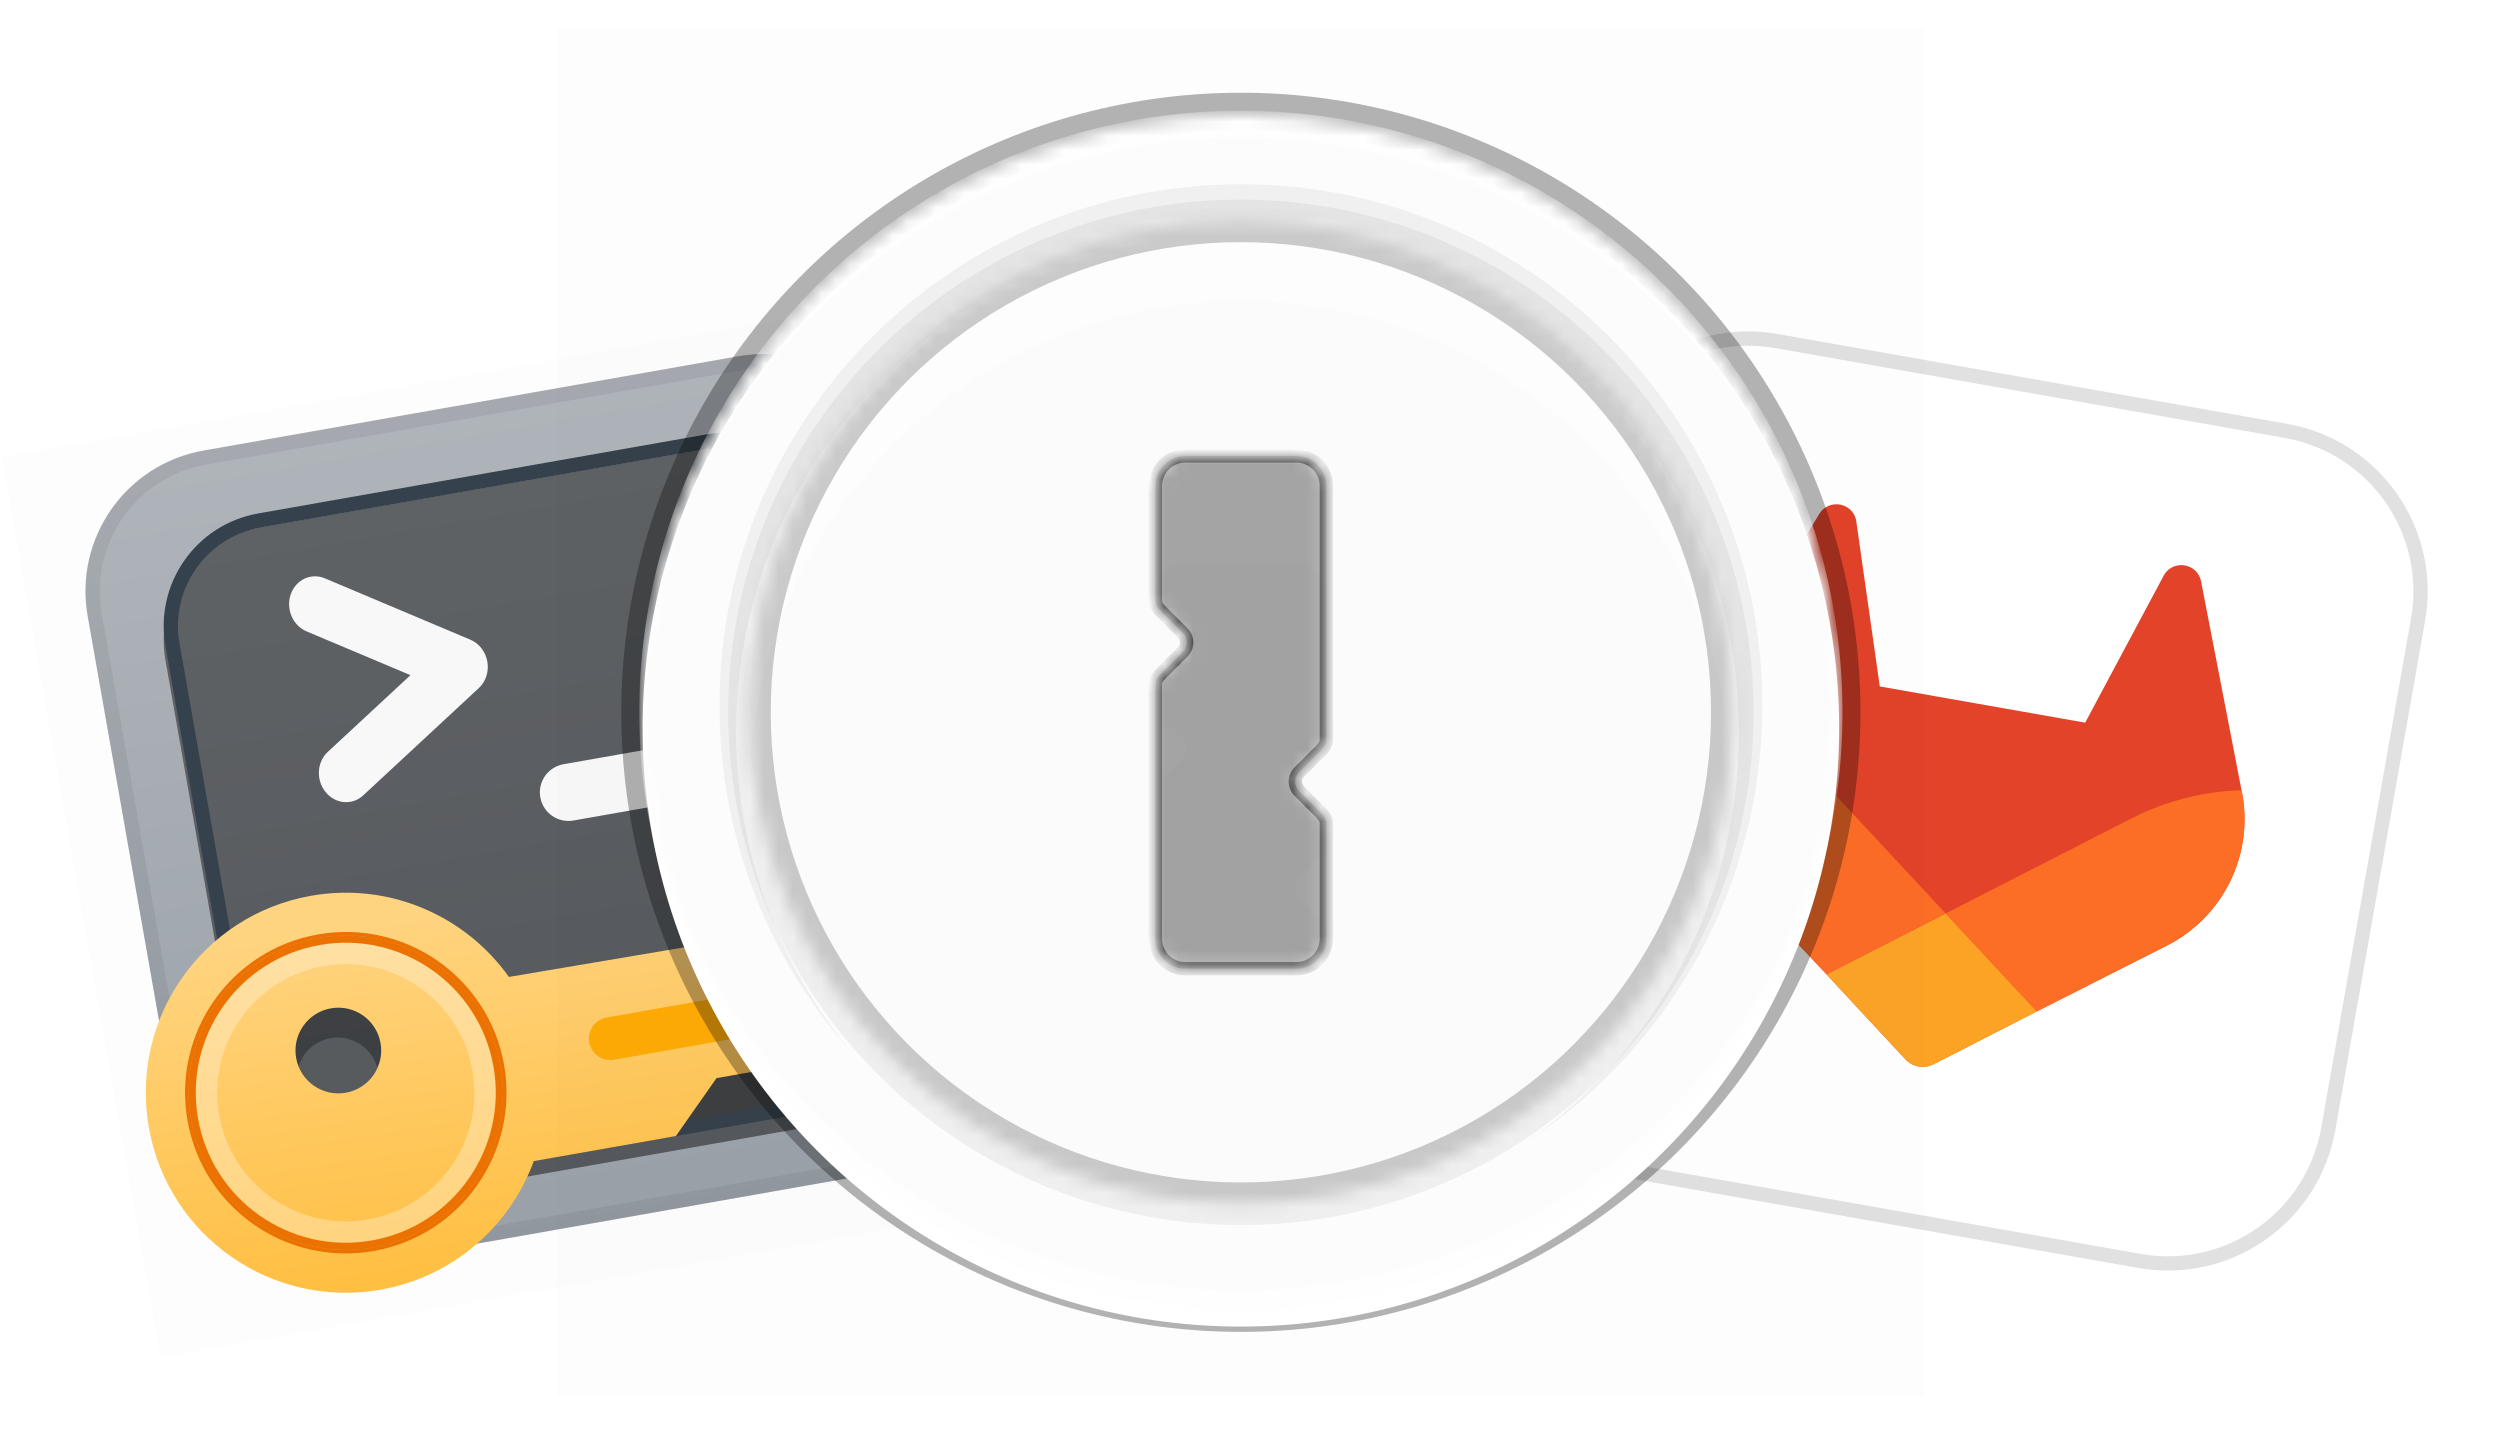 <svg width="175" height="100" viewBox="0 0 175 100" fill="none" xmlns="http://www.w3.org/2000/svg">
<g clip-path="url(#clip0_163_339507)">
<path d="M169.757 43.456C170.899 36.983 166.577 30.811 160.105 29.67L124.455 23.384C117.982 22.243 111.81 26.564 110.669 33.037L104.383 68.686C103.242 75.159 107.563 81.331 114.036 82.472L149.686 88.758C156.158 89.9 162.33 85.578 163.471 79.105L169.757 43.456Z" fill="white"/>
<path d="M160.018 30.162C166.218 31.256 170.358 37.168 169.265 43.369L162.979 79.019C161.886 85.219 155.973 89.359 149.772 88.266L114.123 81.98C107.922 80.887 103.782 74.974 104.875 68.773L111.161 33.123C112.255 26.923 118.167 22.783 124.368 23.876L160.018 30.162Z" stroke="black" stroke-opacity="0.12"/>
<path d="M156.938 55.467L156.908 55.319L154.07 40.669C154.01 40.381 153.861 40.119 153.644 39.921C153.426 39.726 153.153 39.603 152.862 39.567C152.572 39.532 152.278 39.587 152.019 39.724C151.762 39.867 151.556 40.085 151.428 40.35L145.962 50.586L131.585 48.051L129.95 36.563C129.922 36.269 129.803 35.992 129.608 35.77C129.413 35.553 129.155 35.401 128.87 35.335C128.585 35.268 128.286 35.291 128.014 35.4C127.743 35.512 127.513 35.707 127.358 35.956L119.671 48.745L119.595 48.874C118.489 50.718 118.013 52.872 118.238 55.011C118.463 57.149 119.378 59.157 120.843 60.73L120.859 60.748L120.901 60.79L127.854 68.201L131.288 71.899L133.38 74.147C133.625 74.412 133.949 74.588 134.304 74.651C134.658 74.713 135.023 74.658 135.344 74.493L138.079 73.097L142.57 70.796L151.693 66.182L151.716 66.17C153.628 65.192 155.17 63.619 156.112 61.689C157.054 59.759 157.344 57.576 156.938 55.467Z" fill="#E24329"/>
<path d="M156.938 55.467L156.908 55.318C154.253 55.392 151.648 56.052 149.277 57.25L136.189 63.946C139.597 67.614 142.565 70.803 142.565 70.803L151.687 66.189L151.71 66.177C153.624 65.199 155.169 63.626 156.112 61.694C157.055 59.763 157.345 57.577 156.938 55.467Z" fill="#FC6D26"/>
<path d="M127.852 68.209L131.286 71.906L133.378 74.155C133.623 74.419 133.947 74.596 134.302 74.658C134.656 74.721 135.021 74.665 135.341 74.501L138.077 73.104L142.568 70.803C142.568 70.803 139.598 67.606 136.188 63.946C131.733 66.219 127.852 68.209 127.852 68.209Z" fill="#FCA326"/>
<path d="M126.178 53.177C124.362 51.237 122.14 49.724 119.671 48.744L119.594 48.874C118.489 50.718 118.012 52.872 118.238 55.01C118.463 57.149 119.377 59.156 120.843 60.73L120.859 60.747L120.901 60.79L127.853 68.201C127.853 68.201 131.729 66.219 136.19 63.938L126.178 53.177Z" fill="#FC6D26"/>
</g>
<rect width="64" height="64" transform="translate(0.113 31.999) rotate(-10)" fill="black" fill-opacity="0.01"/>
<g clip-path="url(#clip1_163_339507)">
<path d="M6.136 43.123C5.177 37.684 8.809 32.497 14.248 31.538L51.67 24.939C57.109 23.98 62.296 27.612 63.255 33.051L69.853 70.474C70.812 75.912 67.181 81.099 61.742 82.058L24.319 88.657C18.88 89.616 13.694 85.984 12.735 80.545L6.136 43.123Z" fill="url(#paint0_linear_163_339507)"/>
<path d="M6.628 43.036C5.717 37.869 9.167 32.941 14.334 32.03L51.757 25.432C56.924 24.521 61.851 27.971 62.762 33.138L69.361 70.56C70.272 75.727 66.822 80.655 61.655 81.566L24.232 88.164C19.065 89.076 14.138 85.625 13.227 80.458L6.628 43.036Z" stroke="black" stroke-opacity="0.06"/>
<g filter="url(#filter0_i_163_339507)">
<rect x="10.191" y="37.33" width="48" height="48" rx="8" transform="rotate(-10 10.191 37.33)" fill="black" fill-opacity="0.45"/>
</g>
<rect x="10.771" y="37.736" width="47" height="47" rx="7.5" transform="rotate(-10 10.771 37.736)" stroke="#35414C"/>
<path fill-rule="evenodd" clip-rule="evenodd" d="M20.352 41.602C20.708 40.578 21.778 40.077 22.742 40.484L32.929 44.78C33.542 45.039 33.992 45.621 34.114 46.312C34.236 47.004 34.013 47.705 33.524 48.158L25.422 55.679C24.654 56.391 23.478 56.287 22.794 55.446C22.109 54.605 22.177 53.345 22.944 52.633L28.731 47.262L21.456 44.194C20.491 43.787 19.997 42.626 20.352 41.602Z" fill="#F8F8F9"/>
<path fill-rule="evenodd" clip-rule="evenodd" d="M37.821 55.813C37.629 54.726 38.355 53.688 39.443 53.496L51.261 51.413C52.349 51.221 53.386 51.947 53.578 53.035C53.77 54.123 53.043 55.16 51.956 55.352L40.138 57.436C39.05 57.627 38.013 56.901 37.821 55.813Z" fill="#F8F8F9"/>
<g opacity="0.3" filter="url(#filter1_f_163_339507)">
<path fill-rule="evenodd" clip-rule="evenodd" d="M26.401 74.708C26.77 74.017 26.919 73.202 26.772 72.371C26.424 70.397 24.541 69.078 22.567 69.426C20.593 69.774 19.274 71.657 19.622 73.631C19.769 74.462 20.187 75.177 20.77 75.7C20.668 74.251 21.676 72.93 23.139 72.672C24.602 72.414 26.001 73.311 26.401 74.708Z" fill="black"/>
</g>
<path opacity="0.3" d="M59.715 76.323L46.913 78.58L48.898 75.184L55.882 73.953L59.715 76.323Z" fill="black"/>
<path fill-rule="evenodd" clip-rule="evenodd" d="M26.636 90.279C31.739 89.379 35.706 85.82 37.364 81.279L47.309 79.526L50.157 75.469L56.477 74.355L60.331 77.008C60.331 77.008 64.739 75.203 64.653 69.775L57.497 64.691L35.624 68.386C32.59 64.118 27.274 61.734 21.774 62.704C14.159 64.047 9.075 71.308 10.418 78.923C11.76 86.537 19.021 91.621 26.636 90.279ZM24.205 76.492C25.837 76.204 26.926 74.648 26.638 73.016C26.351 71.385 24.795 70.295 23.163 70.583C21.531 70.87 20.442 72.426 20.73 74.058C21.017 75.69 22.573 76.779 24.205 76.492Z" fill="url(#paint1_linear_163_339507)"/>
<g filter="url(#filter2_f_163_339507)">
<ellipse cx="24.205" cy="76.491" rx="11" ry="11" transform="rotate(-10 24.205 76.491)" stroke="#EB7100" stroke-width="0.5"/>
</g>
<path opacity="0.3" d="M34.053 74.755C35.012 80.194 31.38 85.38 25.941 86.339C20.503 87.298 15.316 83.666 14.357 78.228C13.398 72.789 17.029 67.602 22.468 66.643C27.907 65.684 33.094 69.316 34.053 74.755Z" stroke="white" stroke-width="2"/>
<path d="M34.792 74.624C35.823 80.471 31.919 86.047 26.072 87.078C20.225 88.109 14.649 84.205 13.618 78.358C12.587 72.511 16.491 66.935 22.338 65.904C28.185 64.874 33.761 68.778 34.792 74.624Z" stroke="#EB7100" stroke-width="0.5"/>
<g filter="url(#filter3_i_163_339507)">
<path d="M42.984 73.18L64.185 69.442L60.752 67.001L42.463 70.225C41.647 70.369 41.102 71.147 41.246 71.963C41.39 72.779 42.168 73.324 42.984 73.18Z" fill="#FFAA05"/>
</g>
</g>
<g clip-path="url(#clip2_163_339507)">
<rect width="95.724" height="95.724" transform="translate(39 2)" fill="black" fill-opacity="0.01"/>
<path fill-rule="evenodd" clip-rule="evenodd" d="M86.862 87.881C107.859 87.881 124.881 70.859 124.881 49.862C124.881 28.864 107.859 11.843 86.862 11.843C65.865 11.843 48.843 28.864 48.843 49.862C48.843 70.859 65.865 87.881 86.862 87.881ZM82.978 31.913C81.819 31.913 80.879 32.854 80.879 34.013V42.048C80.879 42.409 81.174 42.698 81.442 42.959C81.475 42.992 81.508 43.024 81.54 43.056L82.793 44.309C83.158 44.674 83.158 45.265 82.793 45.629L81.54 46.883C81.508 46.915 81.475 46.947 81.442 46.98C81.174 47.241 80.879 47.53 80.879 47.891V65.71C80.879 66.87 81.819 67.81 82.978 67.81H90.744C91.904 67.81 92.844 66.87 92.844 65.71V57.615C92.844 57.257 92.551 56.97 92.287 56.711C92.257 56.681 92.227 56.652 92.198 56.623L90.944 55.369C90.58 55.004 90.58 54.413 90.944 54.049L92.198 52.795C92.227 52.766 92.257 52.737 92.287 52.707C92.551 52.448 92.844 52.161 92.844 51.803V34.013C92.844 32.854 91.904 31.913 90.744 31.913H82.978Z" fill="url(#paint2_linear_163_339507)"/>
<mask id="mask0_163_339507" style="mask-type:alpha" maskUnits="userSpaceOnUse" x="48" y="11" width="77" height="77">
<path fill-rule="evenodd" clip-rule="evenodd" d="M86.863 87.882C107.86 87.882 124.882 70.86 124.882 49.862C124.882 28.865 107.86 11.844 86.863 11.844C65.865 11.844 48.844 28.865 48.844 49.862C48.844 70.86 65.865 87.882 86.863 87.882ZM82.98 31.914C81.82 31.914 80.879 32.855 80.879 34.014V42.049C80.879 42.41 81.175 42.699 81.442 42.96C81.476 42.993 81.509 43.025 81.54 43.057L82.794 44.31C83.159 44.675 83.159 45.266 82.794 45.63L81.54 46.884C81.509 46.916 81.476 46.948 81.442 46.981C81.175 47.242 80.879 47.531 80.879 47.892V65.711C80.879 66.871 81.82 67.811 82.98 67.811H90.745C91.905 67.811 92.845 66.871 92.845 65.711V57.616C92.845 57.258 92.552 56.971 92.288 56.712C92.258 56.682 92.228 56.653 92.199 56.624L90.945 55.37C90.581 55.005 90.581 54.414 90.945 54.05L92.199 52.796C92.228 52.767 92.258 52.738 92.288 52.708C92.552 52.449 92.845 52.162 92.845 51.804V34.014C92.845 32.855 91.905 31.914 90.745 31.914H82.98Z" fill="url(#paint3_linear_163_339507)"/>
</mask>
<g mask="url(#mask0_163_339507)">
<g filter="url(#filter4_ddi_163_339507)">
<circle cx="86.862" cy="49.863" r="25.427" fill="url(#paint4_radial_163_339507)"/>
<circle cx="86.862" cy="49.863" r="25.427" fill="url(#paint5_linear_163_339507)"/>
</g>
<g filter="url(#filter5_dii_163_339507)">
<ellipse cx="86.862" cy="49.862" rx="12.751" ry="12.751" fill="black" fill-opacity="0.03"/>
</g>
</g>
<circle cx="86.862" cy="49.862" r="41.879" fill="black" fill-opacity="0.01" stroke="black" stroke-opacity="0.3" stroke-width="2.983"/>
<g style="mix-blend-mode:multiply" filter="url(#filter6_dd_163_339507)">
<circle cx="86.862" cy="49.862" r="41.879" fill="white"/>
</g>
<ellipse cx="86.862" cy="49.862" rx="34.401" ry="34.401" fill="black" fill-opacity="0.01" stroke="black" stroke-opacity="0.2" stroke-width="2.983"/>
<g filter="url(#filter7_iii_163_339507)">
<ellipse cx="86.862" cy="49.862" rx="34.401" ry="34.401" fill="black" fill-opacity="0.01"/>
</g>
<mask id="mask1_163_339507" style="mask-type:alpha" maskUnits="userSpaceOnUse" x="44" y="7" width="85" height="85">
<path fill-rule="evenodd" clip-rule="evenodd" d="M86.862 91.741C109.991 91.741 128.741 72.991 128.741 49.862C128.741 26.732 109.991 7.982 86.862 7.982C63.732 7.982 44.982 26.732 44.982 49.862C44.982 72.991 63.732 91.741 86.862 91.741ZM86.862 84.263C105.861 84.263 121.263 68.861 121.263 49.862C121.263 30.863 105.861 15.461 86.862 15.461C67.863 15.461 52.461 30.863 52.461 49.862C52.461 68.861 67.863 84.263 86.862 84.263Z" fill="white"/>
</mask>
<g mask="url(#mask1_163_339507)">
<ellipse cx="86.862" cy="49.861" rx="42.113" ry="42.113" fill="url(#paint6_radial_163_339507)"/>
<g opacity="0.7">
<g filter="url(#filter8_iiiiiii_163_339507)">
<ellipse cx="86.863" cy="49.863" rx="42.113" ry="42.113" fill="black" fill-opacity="0.01"/>
</g>
<g filter="url(#filter9_i_163_339507)">
<path fill-rule="evenodd" clip-rule="evenodd" d="M86.863 91.977C110.122 91.977 128.976 73.122 128.976 49.863C128.976 26.605 110.122 7.75 86.863 7.75C63.605 7.75 44.75 26.605 44.75 49.863C44.75 73.122 63.605 91.977 86.863 91.977ZM86.862 83.319C105.34 83.319 120.319 68.34 120.319 49.862C120.319 31.385 105.34 16.406 86.862 16.406C68.385 16.406 53.406 31.385 53.406 49.862C53.406 68.34 68.385 83.319 86.862 83.319Z" fill="black" fill-opacity="0.01"/>
</g>
<g filter="url(#filter10_dd_163_339507)">
<circle cx="86.862" cy="49.862" r="33.457" fill="black" fill-opacity="0.01"/>
</g>
<g filter="url(#filter11_f_163_339507)">
<path fill-rule="evenodd" clip-rule="evenodd" d="M107.143 79.744C116.922 73.197 123.361 62.047 123.361 49.395C123.361 29.237 107.02 12.896 86.862 12.896C66.705 12.896 50.364 29.237 50.364 49.395C50.364 58.768 53.898 67.316 59.705 73.779C54.604 67.686 51.534 59.835 51.534 51.267C51.534 31.885 67.246 16.173 86.628 16.173C106.01 16.173 121.723 31.885 121.723 51.267C121.723 62.99 115.974 73.371 107.143 79.744Z" fill="black" fill-opacity="0.07"/>
</g>
</g>
</g>
<mask id="mask2_163_339507" style="mask-type:alpha" maskUnits="userSpaceOnUse" x="80" y="31" width="13" height="37">
<path fill-rule="evenodd" clip-rule="evenodd" d="M80.879 34.014C80.879 32.854 81.819 31.914 82.979 31.914H90.744C91.904 31.914 92.844 32.854 92.844 34.014V51.804C92.844 52.203 92.481 52.514 92.198 52.796V52.796L90.945 54.05C90.58 54.414 90.58 55.005 90.945 55.37L92.198 56.623V56.623C92.481 56.905 92.844 57.217 92.844 57.616V65.711C92.844 66.87 91.904 67.811 90.744 67.811H82.979C81.819 67.811 80.879 66.87 80.879 65.711V47.891C80.879 47.486 81.253 47.17 81.54 46.884V46.884L82.794 45.63C83.158 45.266 83.158 44.675 82.794 44.31L81.54 43.056V43.056C81.253 42.77 80.879 42.454 80.879 42.049V34.014Z" fill="black"/>
</mask>
<g mask="url(#mask2_163_339507)">
<path fill-rule="evenodd" clip-rule="evenodd" d="M80.879 34.014C80.879 32.854 81.819 31.914 82.979 31.914H90.744C91.904 31.914 92.844 32.854 92.844 34.014V51.804C92.844 52.203 92.481 52.514 92.198 52.796V52.796L90.945 54.05C90.58 54.414 90.58 55.005 90.945 55.37L92.198 56.623V56.623C92.481 56.905 92.844 57.217 92.844 57.616V65.711C92.844 66.87 91.904 67.811 90.744 67.811H82.979C81.819 67.811 80.879 66.87 80.879 65.711V47.891C80.879 47.486 81.253 47.17 81.54 46.884V46.884L82.794 45.63C83.158 45.266 83.158 44.675 82.794 44.31L81.54 43.056V43.056C81.253 42.77 80.879 42.454 80.879 42.049V34.014Z" fill="#808080" fill-opacity="0.7"/>
<g opacity="0.8" filter="url(#filter12_i_163_339507)">
<path fill-rule="evenodd" clip-rule="evenodd" d="M80.879 34.014C80.879 32.854 81.819 31.914 82.979 31.914H90.744C91.904 31.914 92.844 32.854 92.844 34.014V51.804C92.844 52.203 92.481 52.514 92.198 52.796V52.796L90.945 54.05C90.58 54.414 90.58 55.005 90.945 55.37L92.198 56.623V56.623C92.481 56.905 92.844 57.217 92.844 57.616V65.711C92.844 66.87 91.904 67.811 90.744 67.811H82.979C81.819 67.811 80.879 66.87 80.879 65.711V47.891C80.879 47.486 81.253 47.17 81.54 46.884V46.884L82.794 45.63C83.158 45.266 83.158 44.675 82.794 44.31L81.54 43.056V43.056C81.253 42.77 80.879 42.454 80.879 42.049V34.014Z" fill="black" fill-opacity="0.01"/>
</g>
<path d="M90.945 54.05L91.275 54.38L91.275 54.38L90.945 54.05ZM90.945 55.37L90.615 55.7L90.615 55.7L90.945 55.37ZM82.794 45.63L83.124 45.96L83.124 45.96L82.794 45.63ZM82.794 44.31L83.124 43.98L83.124 43.98L82.794 44.31ZM82.979 31.447C81.561 31.447 80.412 32.596 80.412 34.014H81.346C81.346 33.112 82.077 32.381 82.979 32.381V31.447ZM90.744 31.447H82.979V32.381H90.744V31.447ZM93.311 34.014C93.311 32.596 92.162 31.447 90.744 31.447V32.381C91.647 32.381 92.378 33.112 92.378 34.014H93.311ZM93.311 51.804V34.014H92.378V51.804H93.311ZM91.275 54.38L92.528 53.126L91.868 52.466L90.615 53.72L91.275 54.38ZM91.275 55.04C91.093 54.857 91.093 54.562 91.275 54.38L90.615 53.72C90.068 54.266 90.068 55.153 90.615 55.7L91.275 55.04ZM92.528 56.293L91.275 55.04L90.615 55.7L91.868 56.953L92.528 56.293ZM93.311 65.711V57.616H92.378V65.711H93.311ZM90.744 68.277C92.162 68.277 93.311 67.128 93.311 65.711H92.378C92.378 66.613 91.647 67.344 90.744 67.344V68.277ZM82.979 68.277H90.744V67.344H82.979V68.277ZM80.412 65.711C80.412 67.128 81.561 68.277 82.979 68.277V67.344C82.077 67.344 81.346 66.613 81.346 65.711H80.412ZM80.412 47.891V65.711H81.346V47.891H80.412ZM82.464 45.3L81.21 46.554L81.87 47.214L83.124 45.96L82.464 45.3ZM82.464 44.64C82.646 44.822 82.646 45.118 82.464 45.3L83.124 45.96C83.67 45.413 83.67 44.527 83.124 43.98L82.464 44.64ZM81.21 43.386L82.464 44.64L83.124 43.98L81.87 42.727L81.21 43.386ZM80.412 34.014V42.049H81.346V34.014H80.412ZM81.87 42.727C81.704 42.561 81.576 42.445 81.469 42.31C81.369 42.181 81.346 42.102 81.346 42.049H80.412C80.412 42.401 80.576 42.682 80.734 42.885C80.887 43.08 81.089 43.265 81.21 43.386L81.87 42.727ZM81.346 47.891C81.346 47.838 81.369 47.759 81.469 47.63C81.576 47.495 81.704 47.379 81.87 47.214L81.21 46.554C81.089 46.675 80.887 46.86 80.734 47.055C80.576 47.258 80.412 47.539 80.412 47.891H81.346ZM91.868 56.953C92.03 57.115 92.156 57.229 92.258 57.361C92.355 57.486 92.378 57.564 92.378 57.616H93.311C93.311 57.268 93.152 56.991 92.996 56.79C92.846 56.596 92.649 56.414 92.528 56.293L91.868 56.953ZM92.378 51.804C92.378 51.855 92.355 51.933 92.258 52.058C92.156 52.19 92.03 52.305 91.868 52.466L92.528 53.126C92.649 53.005 92.846 52.823 92.996 52.629C93.152 52.428 93.311 52.151 93.311 51.804H92.378Z" fill="black" fill-opacity="0.5"/>
</g>
</g>
<defs>
<filter id="filter0_i_163_339507" x="11.458" y="30.262" width="53.073" height="54.073" filterUnits="userSpaceOnUse" color-interpolation-filters="sRGB">
<feFlood flood-opacity="0" result="BackgroundImageFix"/>
<feBlend mode="normal" in="SourceGraphic" in2="BackgroundImageFix" result="shape"/>
<feColorMatrix in="SourceAlpha" type="matrix" values="0 0 0 0 0 0 0 0 0 0 0 0 0 0 0 0 0 0 127 0" result="hardAlpha"/>
<feOffset dy="1"/>
<feGaussianBlur stdDeviation="2"/>
<feComposite in2="hardAlpha" operator="arithmetic" k2="-1" k3="1"/>
<feColorMatrix type="matrix" values="0 0 0 0 0 0 0 0 0 0 0 0 0 0 0 0 0 0 0.2 0"/>
<feBlend mode="normal" in2="shape" result="effect1_innerShadow_163_339507"/>
</filter>
<filter id="filter1_f_163_339507" x="18.566" y="68.37" width="9.262" height="8.33" filterUnits="userSpaceOnUse" color-interpolation-filters="sRGB">
<feFlood flood-opacity="0" result="BackgroundImageFix"/>
<feBlend mode="normal" in="SourceGraphic" in2="BackgroundImageFix" result="shape"/>
<feGaussianBlur stdDeviation="0.5" result="effect1_foregroundBlur_163_339507"/>
</filter>
<filter id="filter2_f_163_339507" x="10.953" y="63.239" width="26.504" height="26.504" filterUnits="userSpaceOnUse" color-interpolation-filters="sRGB">
<feFlood flood-opacity="0" result="BackgroundImageFix"/>
<feBlend mode="normal" in="SourceGraphic" in2="BackgroundImageFix" result="shape"/>
<feGaussianBlur stdDeviation="1" result="effect1_foregroundBlur_163_339507"/>
</filter>
<filter id="filter3_i_163_339507" x="41.224" y="67.001" width="22.962" height="7.202" filterUnits="userSpaceOnUse" color-interpolation-filters="sRGB">
<feFlood flood-opacity="0" result="BackgroundImageFix"/>
<feBlend mode="normal" in="SourceGraphic" in2="BackgroundImageFix" result="shape"/>
<feColorMatrix in="SourceAlpha" type="matrix" values="0 0 0 0 0 0 0 0 0 0 0 0 0 0 0 0 0 0 127 0" result="hardAlpha"/>
<feOffset dy="1"/>
<feGaussianBlur stdDeviation="1"/>
<feComposite in2="hardAlpha" operator="arithmetic" k2="-1" k3="1"/>
<feColorMatrix type="matrix" values="0 0 0 0 0.922 0 0 0 0 0.443 0 0 0 0 0 0 0 0 0.7 0"/>
<feBlend mode="normal" in2="shape" result="effect1_innerShadow_163_339507"/>
</filter>
<filter id="filter4_ddi_163_339507" x="59.198" y="22.945" width="55.328" height="56.074" filterUnits="userSpaceOnUse" color-interpolation-filters="sRGB">
<feFlood flood-opacity="0" result="BackgroundImageFix"/>
<feColorMatrix in="SourceAlpha" type="matrix" values="0 0 0 0 0 0 0 0 0 0 0 0 0 0 0 0 0 0 127 0" result="hardAlpha"/>
<feOffset dy="1.492"/>
<feGaussianBlur stdDeviation="1.119"/>
<feColorMatrix type="matrix" values="0 0 0 0 0 0 0 0 0 0 0 0 0 0 0 0 0 0 0.1 0"/>
<feBlend mode="normal" in2="BackgroundImageFix" result="effect1_dropShadow_163_339507"/>
<feColorMatrix in="SourceAlpha" type="matrix" values="0 0 0 0 0 0 0 0 0 0 0 0 0 0 0 0 0 0 127 0" result="hardAlpha"/>
<feMorphology radius="1.492" operator="dilate" in="SourceAlpha" result="effect2_dropShadow_163_339507"/>
<feOffset/>
<feColorMatrix type="matrix" values="0 0 0 0 0 0 0 0 0 0 0 0 0 0 0 0 0 0 0.1 0"/>
<feBlend mode="normal" in2="effect1_dropShadow_163_339507" result="effect2_dropShadow_163_339507"/>
<feBlend mode="normal" in="SourceGraphic" in2="effect2_dropShadow_163_339507" result="shape"/>
<feColorMatrix in="SourceAlpha" type="matrix" values="0 0 0 0 0 0 0 0 0 0 0 0 0 0 0 0 0 0 127 0" result="hardAlpha"/>
<feOffset dy="0.933"/>
<feGaussianBlur stdDeviation="0.467"/>
<feComposite in2="hardAlpha" operator="arithmetic" k2="-1" k3="1"/>
<feColorMatrix type="matrix" values="0 0 0 0 1 0 0 0 0 1 0 0 0 0 1 0 0 0 0.65 0"/>
<feBlend mode="normal" in2="shape" result="effect3_innerShadow_163_339507"/>
</filter>
<filter id="filter5_dii_163_339507" x="73.645" y="36.878" width="26.435" height="29.469" filterUnits="userSpaceOnUse" color-interpolation-filters="sRGB">
<feFlood flood-opacity="0" result="BackgroundImageFix"/>
<feColorMatrix in="SourceAlpha" type="matrix" values="0 0 0 0 0 0 0 0 0 0 0 0 0 0 0 0 0 0 127 0" result="hardAlpha"/>
<feMorphology radius="0.233" operator="dilate" in="SourceAlpha" result="effect1_dropShadow_163_339507"/>
<feOffset dy="0.233"/>
<feGaussianBlur stdDeviation="0.117"/>
<feColorMatrix type="matrix" values="0 0 0 0 1 0 0 0 0 1 0 0 0 0 1 0 0 0 0.349 0"/>
<feBlend mode="normal" in2="BackgroundImageFix" result="effect1_dropShadow_163_339507"/>
<feBlend mode="normal" in="SourceGraphic" in2="effect1_dropShadow_163_339507" result="shape"/>
<feColorMatrix in="SourceAlpha" type="matrix" values="0 0 0 0 0 0 0 0 0 0 0 0 0 0 0 0 0 0 127 0" result="hardAlpha"/>
<feOffset dy="3.733"/>
<feGaussianBlur stdDeviation="1.867"/>
<feComposite in2="hardAlpha" operator="arithmetic" k2="-1" k3="1"/>
<feColorMatrix type="matrix" values="0 0 0 0 0 0 0 0 0 0 0 0 0 0 0 0 0 0 0.07 0"/>
<feBlend mode="normal" in2="shape" result="effect2_innerShadow_163_339507"/>
<feColorMatrix in="SourceAlpha" type="matrix" values="0 0 0 0 0 0 0 0 0 0 0 0 0 0 0 0 0 0 127 0" result="hardAlpha"/>
<feOffset dy="0.467"/>
<feGaussianBlur stdDeviation="0.7"/>
<feComposite in2="hardAlpha" operator="arithmetic" k2="-1" k3="1"/>
<feColorMatrix type="matrix" values="0 0 0 0 0 0 0 0 0 0 0 0 0 0 0 0 0 0 0.07 0"/>
<feBlend mode="normal" in2="effect2_innerShadow_163_339507" result="effect3_innerShadow_163_339507"/>
</filter>
<filter id="filter6_dd_163_339507" x="41.999" y="5.745" width="89.725" height="89.725" filterUnits="userSpaceOnUse" color-interpolation-filters="sRGB">
<feFlood flood-opacity="0" result="BackgroundImageFix"/>
<feColorMatrix in="SourceAlpha" type="matrix" values="0 0 0 0 0 0 0 0 0 0 0 0 0 0 0 0 0 0 127 0" result="hardAlpha"/>
<feOffset dy="0.746"/>
<feGaussianBlur stdDeviation="1.492"/>
<feColorMatrix type="matrix" values="0 0 0 0 0 0 0 0 0 0 0 0 0 0 0 0 0 0 0.2 0"/>
<feBlend mode="normal" in2="BackgroundImageFix" result="effect1_dropShadow_163_339507"/>
<feColorMatrix in="SourceAlpha" type="matrix" values="0 0 0 0 0 0 0 0 0 0 0 0 0 0 0 0 0 0 127 0" result="hardAlpha"/>
<feOffset dy="0.373"/>
<feColorMatrix type="matrix" values="0 0 0 0 0 0 0 0 0 0 0 0 0 0 0 0 0 0 0.25 0"/>
<feBlend mode="normal" in2="effect1_dropShadow_163_339507" result="effect2_dropShadow_163_339507"/>
<feBlend mode="normal" in="SourceGraphic" in2="effect2_dropShadow_163_339507" result="shape"/>
</filter>
<filter id="filter7_iii_163_339507" x="52.461" y="15.461" width="68.802" height="72.535" filterUnits="userSpaceOnUse" color-interpolation-filters="sRGB">
<feFlood flood-opacity="0" result="BackgroundImageFix"/>
<feBlend mode="normal" in="SourceGraphic" in2="BackgroundImageFix" result="shape"/>
<feColorMatrix in="SourceAlpha" type="matrix" values="0 0 0 0 0 0 0 0 0 0 0 0 0 0 0 0 0 0 127 0" result="hardAlpha"/>
<feOffset dy="3.733"/>
<feGaussianBlur stdDeviation="4.667"/>
<feComposite in2="hardAlpha" operator="arithmetic" k2="-1" k3="1"/>
<feColorMatrix type="matrix" values="0 0 0 0 0 0 0 0 0 0 0 0 0 0 0 0 0 0 0.3 0"/>
<feBlend mode="normal" in2="shape" result="effect1_innerShadow_163_339507"/>
<feColorMatrix in="SourceAlpha" type="matrix" values="0 0 0 0 0 0 0 0 0 0 0 0 0 0 0 0 0 0 127 0" result="hardAlpha"/>
<feOffset dy="0.933"/>
<feGaussianBlur stdDeviation="0.933"/>
<feComposite in2="hardAlpha" operator="arithmetic" k2="-1" k3="1"/>
<feColorMatrix type="matrix" values="0 0 0 0 0 0 0 0 0 0 0 0 0 0 0 0 0 0 0.2 0"/>
<feBlend mode="normal" in2="effect1_innerShadow_163_339507" result="effect2_innerShadow_163_339507"/>
<feColorMatrix in="SourceAlpha" type="matrix" values="0 0 0 0 0 0 0 0 0 0 0 0 0 0 0 0 0 0 127 0" result="hardAlpha"/>
<feOffset dy="0.933"/>
<feComposite in2="hardAlpha" operator="arithmetic" k2="-1" k3="1"/>
<feColorMatrix type="matrix" values="0 0 0 0 0 0 0 0 0 0 0 0 0 0 0 0 0 0 0.25 0"/>
<feBlend mode="normal" in2="effect2_innerShadow_163_339507" result="effect3_innerShadow_163_339507"/>
</filter>
<filter id="filter8_iiiiiii_163_339507" x="44.75" y="7.75" width="84.227" height="86.327" filterUnits="userSpaceOnUse" color-interpolation-filters="sRGB">
<feFlood flood-opacity="0" result="BackgroundImageFix"/>
<feBlend mode="normal" in="SourceGraphic" in2="BackgroundImageFix" result="shape"/>
<feColorMatrix in="SourceAlpha" type="matrix" values="0 0 0 0 0 0 0 0 0 0 0 0 0 0 0 0 0 0 127 0" result="hardAlpha"/>
<feMorphology radius="5.367" operator="erode" in="SourceAlpha" result="effect1_innerShadow_163_339507"/>
<feOffset/>
<feComposite in2="hardAlpha" operator="arithmetic" k2="-1" k3="1"/>
<feColorMatrix type="matrix" values="0 0 0 0 0 0 0 0 0 0 0 0 0 0 0 0 0 0 0.1 0"/>
<feBlend mode="normal" in2="shape" result="effect1_innerShadow_163_339507"/>
<feColorMatrix in="SourceAlpha" type="matrix" values="0 0 0 0 0 0 0 0 0 0 0 0 0 0 0 0 0 0 127 0" result="hardAlpha"/>
<feMorphology radius="4.9" operator="erode" in="SourceAlpha" result="effect2_innerShadow_163_339507"/>
<feOffset/>
<feComposite in2="hardAlpha" operator="arithmetic" k2="-1" k3="1"/>
<feColorMatrix type="matrix" values="0 0 0 0 1 0 0 0 0 1 0 0 0 0 1 0 0 0 1 0"/>
<feBlend mode="normal" in2="effect1_innerShadow_163_339507" result="effect2_innerShadow_163_339507"/>
<feColorMatrix in="SourceAlpha" type="matrix" values="0 0 0 0 0 0 0 0 0 0 0 0 0 0 0 0 0 0 127 0" result="hardAlpha"/>
<feMorphology radius="3.033" operator="erode" in="SourceAlpha" result="effect3_innerShadow_163_339507"/>
<feOffset/>
<feComposite in2="hardAlpha" operator="arithmetic" k2="-1" k3="1"/>
<feColorMatrix type="matrix" values="0 0 0 0 0 0 0 0 0 0 0 0 0 0 0 0 0 0 0.07 0"/>
<feBlend mode="normal" in2="effect2_innerShadow_163_339507" result="effect3_innerShadow_163_339507"/>
<feColorMatrix in="SourceAlpha" type="matrix" values="0 0 0 0 0 0 0 0 0 0 0 0 0 0 0 0 0 0 127 0" result="hardAlpha"/>
<feOffset dy="-2.1"/>
<feComposite in2="hardAlpha" operator="arithmetic" k2="-1" k3="1"/>
<feColorMatrix type="matrix" values="0 0 0 0 0 0 0 0 0 0 0 0 0 0 0 0 0 0 0.1 0"/>
<feBlend mode="normal" in2="effect3_innerShadow_163_339507" result="effect4_innerShadow_163_339507"/>
<feColorMatrix in="SourceAlpha" type="matrix" values="0 0 0 0 0 0 0 0 0 0 0 0 0 0 0 0 0 0 127 0" result="hardAlpha"/>
<feOffset dy="-1.633"/>
<feComposite in2="hardAlpha" operator="arithmetic" k2="-1" k3="1"/>
<feColorMatrix type="matrix" values="0 0 0 0 1 0 0 0 0 1 0 0 0 0 1 0 0 0 0.6 0"/>
<feBlend mode="normal" in2="effect4_innerShadow_163_339507" result="effect5_innerShadow_163_339507"/>
<feColorMatrix in="SourceAlpha" type="matrix" values="0 0 0 0 0 0 0 0 0 0 0 0 0 0 0 0 0 0 127 0" result="hardAlpha"/>
<feOffset dy="2.1"/>
<feGaussianBlur stdDeviation="1.867"/>
<feComposite in2="hardAlpha" operator="arithmetic" k2="-1" k3="1"/>
<feColorMatrix type="matrix" values="0 0 0 0 0.02 0 0 0 0 0.447 0 0 0 0 0.925 0 0 0 0.6 0"/>
<feBlend mode="normal" in2="effect5_innerShadow_163_339507" result="effect6_innerShadow_163_339507"/>
<feColorMatrix in="SourceAlpha" type="matrix" values="0 0 0 0 0 0 0 0 0 0 0 0 0 0 0 0 0 0 127 0" result="hardAlpha"/>
<feOffset dy="3.5"/>
<feGaussianBlur stdDeviation="0.933"/>
<feComposite in2="hardAlpha" operator="arithmetic" k2="-1" k3="1"/>
<feColorMatrix type="matrix" values="0 0 0 0 1 0 0 0 0 1 0 0 0 0 1 0 0 0 1 0"/>
<feBlend mode="normal" in2="effect6_innerShadow_163_339507" result="effect7_innerShadow_163_339507"/>
</filter>
<filter id="filter9_i_163_339507" x="44.75" y="6.117" width="84.227" height="85.86" filterUnits="userSpaceOnUse" color-interpolation-filters="sRGB">
<feFlood flood-opacity="0" result="BackgroundImageFix"/>
<feBlend mode="normal" in="SourceGraphic" in2="BackgroundImageFix" result="shape"/>
<feColorMatrix in="SourceAlpha" type="matrix" values="0 0 0 0 0 0 0 0 0 0 0 0 0 0 0 0 0 0 127 0" result="hardAlpha"/>
<feOffset dy="-1.633"/>
<feGaussianBlur stdDeviation="1.867"/>
<feComposite in2="hardAlpha" operator="arithmetic" k2="-1" k3="1"/>
<feColorMatrix type="matrix" values="0 0 0 0 0 0 0 0 0 0 0 0 0 0 0 0 0 0 0.2 0"/>
<feBlend mode="normal" in2="shape" result="effect1_innerShadow_163_339507"/>
</filter>
<filter id="filter10_dd_163_339507" x="52.705" y="15.705" width="68.313" height="68.546" filterUnits="userSpaceOnUse" color-interpolation-filters="sRGB">
<feFlood flood-opacity="0" result="BackgroundImageFix"/>
<feColorMatrix in="SourceAlpha" type="matrix" values="0 0 0 0 0 0 0 0 0 0 0 0 0 0 0 0 0 0 127 0" result="hardAlpha"/>
<feMorphology radius="0.7" operator="dilate" in="SourceAlpha" result="effect1_dropShadow_163_339507"/>
<feOffset/>
<feColorMatrix type="matrix" values="0 0 0 0 1 0 0 0 0 1 0 0 0 0 1 0 0 0 0.2 0"/>
<feBlend mode="normal" in2="BackgroundImageFix" result="effect1_dropShadow_163_339507"/>
<feColorMatrix in="SourceAlpha" type="matrix" values="0 0 0 0 0 0 0 0 0 0 0 0 0 0 0 0 0 0 127 0" result="hardAlpha"/>
<feOffset dy="0.467"/>
<feGaussianBlur stdDeviation="0.233"/>
<feColorMatrix type="matrix" values="0 0 0 0 1 0 0 0 0 1 0 0 0 0 1 0 0 0 0.45 0"/>
<feBlend mode="normal" in2="effect1_dropShadow_163_339507" result="effect2_dropShadow_163_339507"/>
<feBlend mode="normal" in="SourceGraphic" in2="effect2_dropShadow_163_339507" result="shape"/>
</filter>
<filter id="filter11_f_163_339507" x="49.898" y="12.43" width="73.929" height="67.781" filterUnits="userSpaceOnUse" color-interpolation-filters="sRGB">
<feFlood flood-opacity="0" result="BackgroundImageFix"/>
<feBlend mode="normal" in="SourceGraphic" in2="BackgroundImageFix" result="shape"/>
<feGaussianBlur stdDeviation="0.233" result="effect1_foregroundBlur_163_339507"/>
</filter>
<filter id="filter12_i_163_339507" x="80.879" y="31.914" width="11.966" height="43.363" filterUnits="userSpaceOnUse" color-interpolation-filters="sRGB">
<feFlood flood-opacity="0" result="BackgroundImageFix"/>
<feBlend mode="normal" in="SourceGraphic" in2="BackgroundImageFix" result="shape"/>
<feColorMatrix in="SourceAlpha" type="matrix" values="0 0 0 0 0 0 0 0 0 0 0 0 0 0 0 0 0 0 127 0" result="hardAlpha"/>
<feOffset dy="7.467"/>
<feGaussianBlur stdDeviation="10.5"/>
<feComposite in2="hardAlpha" operator="arithmetic" k2="-1" k3="1"/>
<feColorMatrix type="matrix" values="0 0 0 0 0 0 0 0 0 0 0 0 0 0 0 0 0 0 1 0"/>
<feBlend mode="normal" in2="shape" result="effect1_innerShadow_163_339507"/>
</filter>
<linearGradient id="paint0_linear_163_339507" x1="7.497" y1="6.942" x2="31.449" y2="144.276" gradientUnits="userSpaceOnUse">
<stop stop-color="#B9BDC2"/>
<stop offset="1" stop-color="#848D96"/>
</linearGradient>
<linearGradient id="paint1_linear_163_339507" x1="32.361" y1="113.996" x2="24.798" y2="64.582" gradientUnits="userSpaceOnUse">
<stop stop-color="#FFAA05"/>
<stop offset="1" stop-color="#FFD480"/>
</linearGradient>
<linearGradient id="paint2_linear_163_339507" x1="48.843" y1="11.843" x2="48.843" y2="87.881" gradientUnits="userSpaceOnUse">
<stop stop-color="#0077FF" stop-opacity="0.999"/>
<stop offset="1" stop-color="#00B9F9"/>
</linearGradient>
<linearGradient id="paint3_linear_163_339507" x1="48.844" y1="11.844" x2="48.844" y2="87.882" gradientUnits="userSpaceOnUse">
<stop stop-color="#0077FF" stop-opacity="0.999"/>
<stop offset="1" stop-color="#00B9F9"/>
</linearGradient>
<radialGradient id="paint4_radial_163_339507" cx="0" cy="0" r="1" gradientUnits="userSpaceOnUse" gradientTransform="translate(86.862 49.863) rotate(90) scale(25.427)">
<stop offset="0.72" stop-color="white"/>
<stop offset="1" stop-color="white" stop-opacity="0.9"/>
</radialGradient>
<linearGradient id="paint5_linear_163_339507" x1="61.435" y1="24.436" x2="61.435" y2="75.29" gradientUnits="userSpaceOnUse">
<stop stop-opacity="0.1"/>
<stop offset="1" stop-opacity="0"/>
</linearGradient>
<radialGradient id="paint6_radial_163_339507" cx="0" cy="0" r="1" gradientUnits="userSpaceOnUse" gradientTransform="translate(86.862 49.861) rotate(90) scale(42.113 42.113)">
<stop offset="0.861" stop-color="white" stop-opacity="0.75"/>
<stop offset="0.908" stop-color="white"/>
</radialGradient>
<clipPath id="clip0_163_339507">
<rect width="64" height="64" fill="white" transform="translate(111.113 19) rotate(10)"/>
</clipPath>
<clipPath id="clip1_163_339507">
<rect width="64" height="64" fill="white" transform="translate(0.113 31.999) rotate(-10)"/>
</clipPath>
<clipPath id="clip2_163_339507">
<rect width="95.724" height="95.724" fill="white" transform="translate(39 2)"/>
</clipPath>
</defs>
</svg>
